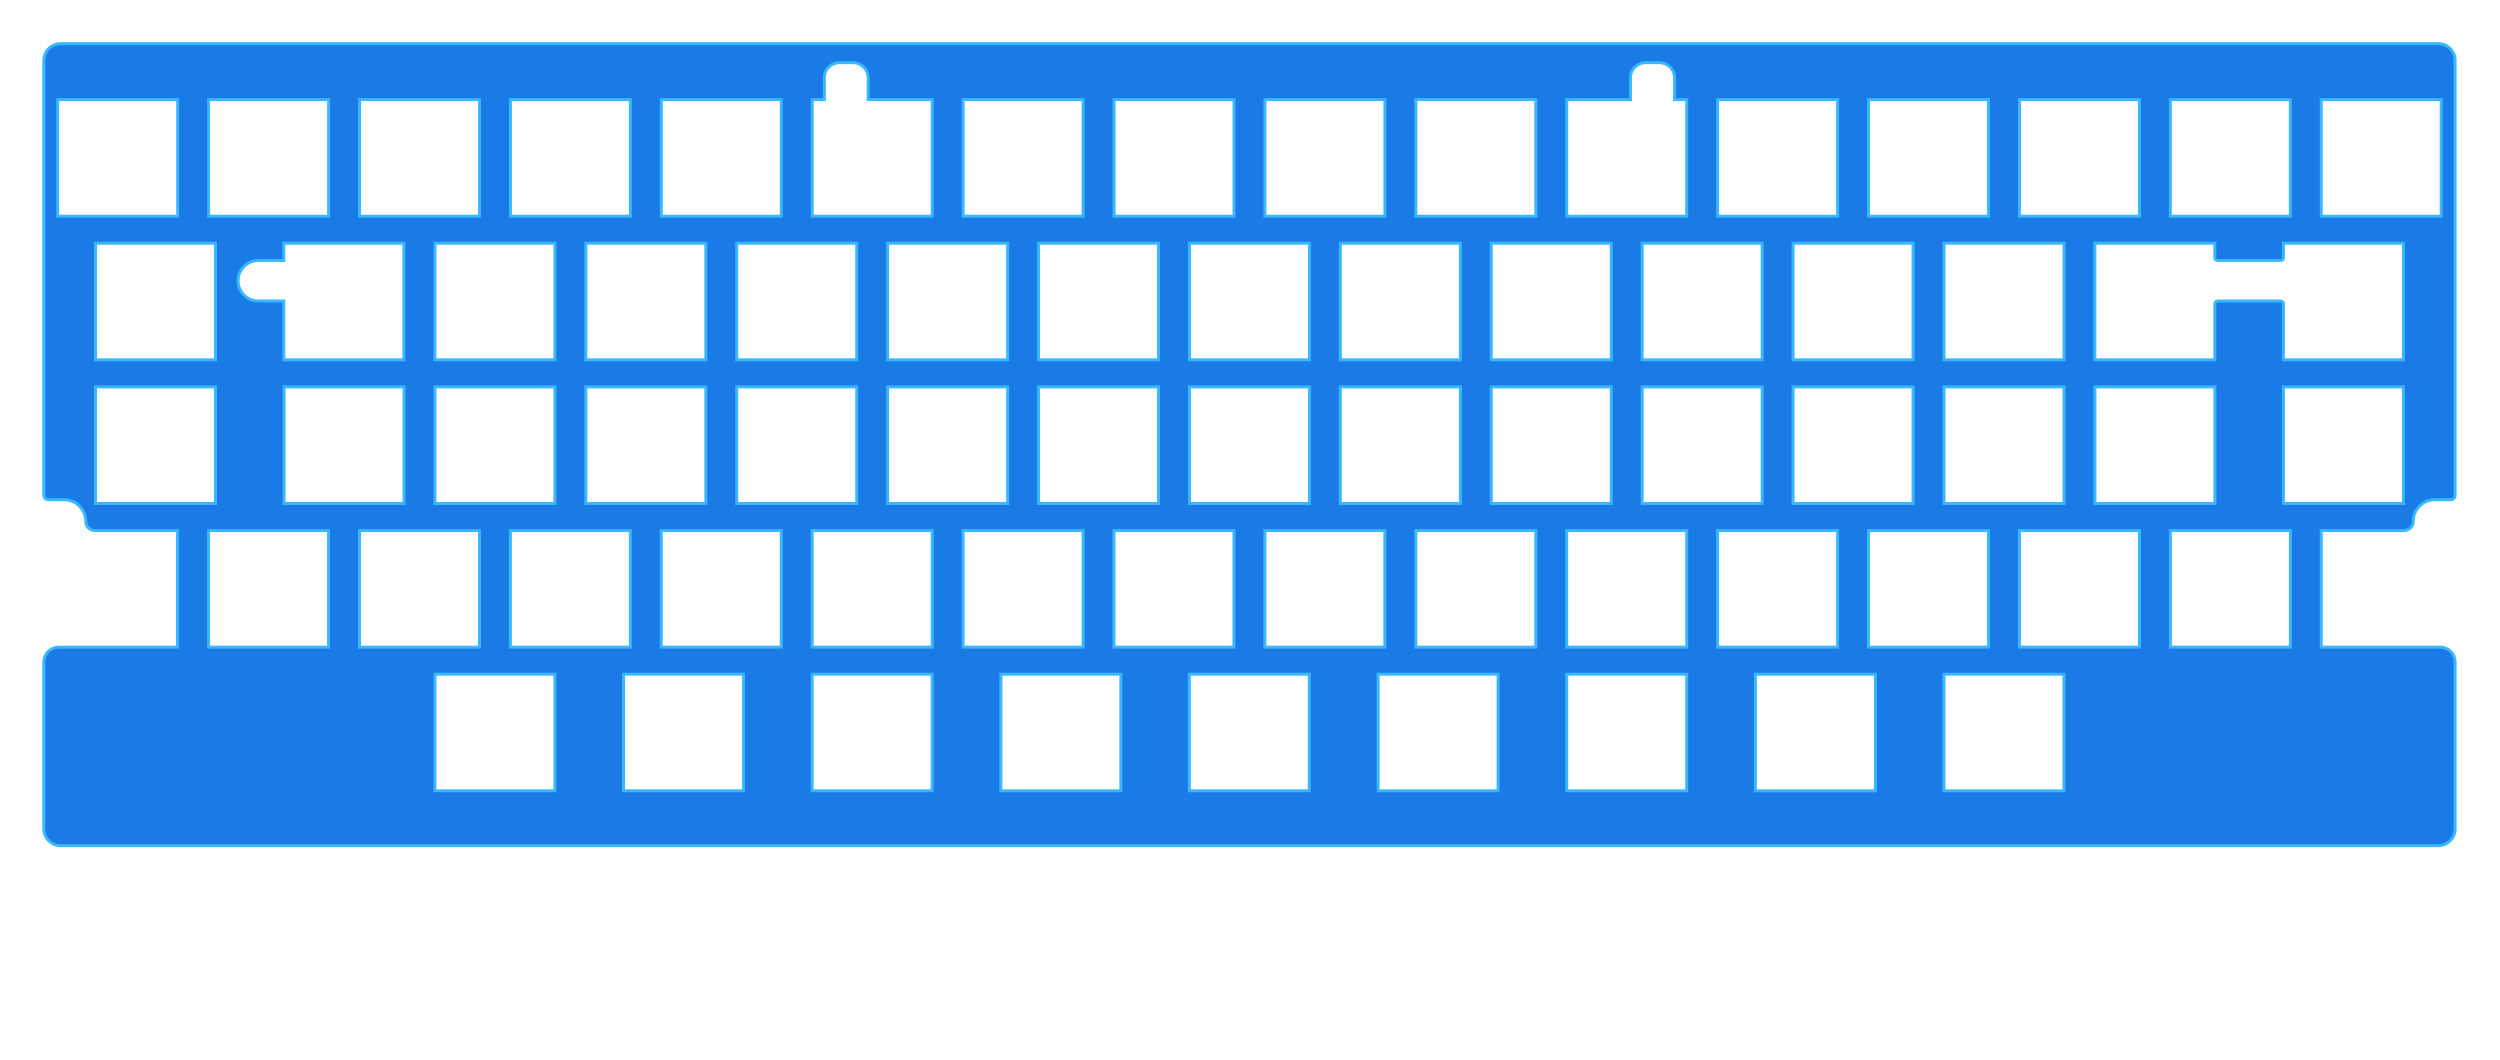 <?xml version="1.0" encoding="UTF-8" standalone="no"?>
<!DOCTYPE svg PUBLIC "-//W3C//DTD SVG 1.1//EN" "http://www.w3.org/Graphics/SVG/1.1/DTD/svg11.dtd">
<svg width="100%" height="100%" viewBox="0 0 1118 474" version="1.1" xmlns="http://www.w3.org/2000/svg" xmlns:xlink="http://www.w3.org/1999/xlink" xml:space="preserve" xmlns:serif="http://www.serif.com/" style="fill-rule:evenodd;clip-rule:evenodd;">
    <g transform="matrix(1.333,0,0,1.333,0,0)">
        <g id="位置合わせ指標">
        </g>
        <g id="Nora-DN0032-Full-W14.2mm" serif:id="Nora DN0032 Full W14.2mm">
            <path d="M31.845,177.983C30.146,177.983 28.769,176.606 28.769,174.907C28.769,174.906 28.769,174.906 28.769,174.905C28.769,172.976 28.002,171.127 26.636,169.765C25.271,168.402 23.42,167.639 21.492,167.643C18.679,167.649 16.123,167.654 16.123,167.654L15.121,167.239L14.706,166.237L14.709,20.305L14.726,19.86L14.777,19.417L14.865,18.981L14.984,18.55L15.14,18.133L15.324,17.731L15.542,17.342L15.789,16.971L16.067,16.622L16.367,16.294L16.696,15.993L17.045,15.715L17.416,15.469L17.804,15.25L18.207,15.066L18.624,14.91L19.054,14.791L19.491,14.703L19.933,14.652L20.378,14.632L817.977,14.635L818.419,14.652L818.861,14.703L819.298,14.791L819.731,14.91L820.145,15.066L820.548,15.25L820.936,15.469L821.307,15.715L821.656,15.993L821.985,16.294L822.285,16.622L822.566,16.971L822.81,17.342L823.028,17.731L823.212,18.133L823.368,18.55L823.487,18.981L823.575,19.417L823.629,19.86L823.646,20.305C823.646,20.305 823.646,150.964 823.646,166.199C823.646,166.582 823.494,166.949 823.223,167.22C822.952,167.491 822.585,167.643 822.202,167.643C821.243,167.643 818.267,167.643 816.854,167.643C814.926,167.643 813.077,168.409 811.713,169.772C810.35,171.136 809.584,172.985 809.584,174.913C809.584,174.917 809.584,174.922 809.584,174.926C809.584,175.737 809.262,176.514 808.688,177.088C808.115,177.661 807.338,177.983 806.527,177.983C798.441,177.983 778.743,177.983 778.743,177.983L778.743,217.101L818.646,217.101C819.972,217.101 821.244,217.627 822.182,218.565C823.119,219.503 823.646,220.775 823.646,222.101C823.646,236.668 823.646,278.05 823.646,278.05L823.629,278.49L823.575,278.932L823.487,279.369L823.368,279.799L823.212,280.219L823.028,280.619L822.81,281.007L822.566,281.378L822.285,281.73L821.985,282.059L821.656,282.356L821.307,282.634L820.936,282.881L820.548,283.099L820.145,283.283L819.731,283.442L819.298,283.561L818.861,283.646L818.419,283.697L817.977,283.714L20.378,283.72L19.933,283.697L19.491,283.646L19.054,283.561L18.624,283.442L18.207,283.283L17.804,283.099L17.416,282.881L17.045,282.634L16.696,282.356L16.367,282.059L16.067,281.73L15.789,281.378L15.542,281.007L15.324,280.619L15.14,280.219L14.984,279.799L14.865,279.369L14.777,278.932L14.726,278.49L14.706,278.05L14.706,222.101C14.706,220.775 15.233,219.503 16.171,218.565C17.108,217.627 18.38,217.101 19.706,217.101C39.286,217.101 59.528,217.101 59.528,217.101L59.528,177.983L31.845,177.983ZM629.162,226.188L629.162,265.305L588.91,265.305L588.91,226.188L629.162,226.188ZM502.586,226.183L502.586,265.3L462.334,265.3L462.334,226.183L502.586,226.183ZM565.867,226.183L565.867,265.3L525.615,265.3L525.615,226.183L565.867,226.183ZM692.422,226.183L692.422,265.3L652.17,265.3L652.17,226.183L692.422,226.183ZM376.032,226.183L376.032,265.3L335.78,265.3L335.78,226.183L376.032,226.183ZM312.722,226.178L312.722,265.295L272.47,265.295L272.47,226.178L312.722,226.178ZM249.449,226.178L249.449,265.295L209.197,265.295L209.197,226.178L249.449,226.178ZM186.175,226.178L186.175,265.295L145.923,265.295L145.923,226.178L186.175,226.178ZM439.255,226.173L439.255,265.29L399.003,265.29L399.003,226.173L439.255,226.173ZM667.107,177.983L667.107,217.101L626.847,217.101L626.847,177.983L667.107,177.983ZM110.222,177.983L110.222,217.101L69.97,217.101L69.97,177.983L110.222,177.983ZM312.73,177.983L312.73,217.101L272.478,217.101L272.478,177.983L312.73,177.983ZM515.237,177.983L515.237,217.101L474.978,217.101L474.978,177.983L515.237,177.983ZM565.86,177.983L565.86,217.101L525.608,217.101L525.608,177.983L565.86,177.983ZM211.483,177.983L211.483,217.101L171.231,217.101L171.231,177.983L211.483,177.983ZM262.106,177.983L262.106,217.101L221.854,217.101L221.854,177.983L262.106,177.983ZM616.483,177.983L616.483,217.101L576.231,217.101L576.231,177.983L616.483,177.983ZM768.382,177.983L768.382,217.101L728.13,217.101L728.13,177.983L768.382,177.983ZM160.86,177.983L160.86,217.101L120.608,217.101L120.608,177.983L160.86,177.983ZM363.36,177.983L363.36,217.101L323.108,217.101L323.108,177.983L363.36,177.983ZM717.758,177.983L717.758,217.101L677.506,217.101L677.506,177.983L717.758,177.983ZM413.969,177.983L413.969,217.101L373.717,217.101L373.717,177.983L413.969,177.983ZM464.599,177.983L464.599,217.101L424.347,217.101L424.347,177.983L464.599,177.983ZM439.306,129.793L439.306,168.911L399.054,168.911L399.054,129.793L439.306,129.793ZM806.306,129.793L806.306,168.911L766.054,168.911L766.054,129.793L806.306,129.793ZM743.07,129.793L743.07,168.911L702.818,168.911L702.818,129.793L743.07,129.793ZM692.447,129.793L692.447,168.911L652.195,168.911L652.195,129.793L692.447,129.793ZM641.806,129.793L641.806,168.911L601.554,168.911L601.554,129.793L641.806,129.793ZM287.422,129.793L287.422,168.911L247.17,168.911L247.17,129.793L287.422,129.793ZM236.798,129.793L236.798,168.911L196.546,168.911L196.546,129.793L236.798,129.793ZM135.552,129.793L135.552,168.911L95.3,168.911L95.3,129.793L135.552,129.793ZM338.052,129.793L338.052,168.911L297.8,168.911L297.8,129.793L338.052,129.793ZM186.175,129.793L186.175,168.911L145.923,168.911L145.923,129.793L186.175,129.793ZM591.175,129.793L591.175,168.911L550.923,168.911L550.923,129.793L591.175,129.793ZM489.929,129.793L489.929,168.911L449.67,168.911L449.67,129.793L489.929,129.793ZM540.552,129.793L540.552,168.911L500.3,168.911L500.3,129.793L540.552,129.793ZM388.675,129.793L388.675,168.911L348.423,168.911L348.423,129.793L388.675,129.793ZM72.278,129.793L72.278,168.911L32.026,168.911L32.026,129.793L72.278,129.793ZM439.306,81.604L439.306,120.721L399.054,120.721L399.054,81.604L439.306,81.604ZM743.043,86.482C743.043,86.721 743.138,86.95 743.307,87.118C743.476,87.287 743.705,87.382 743.944,87.382C747.748,87.382 761.349,87.382 765.154,87.382C765.392,87.382 765.621,87.287 765.79,87.118C765.959,86.95 766.054,86.721 766.054,86.482C766.054,84.857 766.054,81.604 766.054,81.604L806.306,81.604L806.306,120.721L766.054,120.721L766.054,101.929C766.054,101.68 765.955,101.44 765.779,101.264C765.602,101.088 765.363,100.989 765.114,100.989C761.261,100.989 747.837,100.989 743.984,100.989C743.734,100.989 743.495,101.088 743.319,101.264C743.142,101.44 743.043,101.68 743.043,101.929C743.043,105.853 743.043,120.721 743.043,120.721L702.791,120.721L702.791,81.604L743.043,81.604L743.043,86.482ZM692.447,81.604L692.447,120.721L652.195,120.721L652.195,81.604L692.447,81.604ZM641.806,81.604L641.806,120.721L601.554,120.721L601.554,81.604L641.806,81.604ZM540.552,81.604L540.552,120.721L500.3,120.721L500.3,81.604L540.552,81.604ZM287.422,81.604L287.422,120.721L247.17,120.721L247.17,81.604L287.422,81.604ZM388.675,81.604L388.675,120.721L348.423,120.721L348.423,81.604L388.675,81.604ZM338.052,81.604L338.052,120.721L297.8,120.721L297.8,81.604L338.052,81.604ZM236.798,81.604L236.798,120.721L196.546,120.721L196.546,81.604L236.798,81.604ZM186.175,81.604L186.175,120.721L145.923,120.721L145.923,81.604L186.175,81.604ZM86.674,100.989C82.919,100.989 79.87,97.94 79.87,94.185C79.87,90.431 82.919,87.382 86.674,87.382L95.21,87.382L95.21,81.604L135.496,81.604L135.496,120.721L95.21,120.721L95.21,100.989L86.674,100.989ZM489.929,81.604L489.929,120.721L449.67,120.721L449.67,81.604L489.929,81.604ZM591.175,81.604L591.175,120.721L550.923,120.721L550.923,81.604L591.175,81.604ZM72.278,81.604L72.278,120.721L32.026,120.721L32.026,81.604L72.278,81.604ZM110.244,33.414L110.244,72.532L69.992,72.532L69.992,33.414L110.244,33.414ZM160.867,33.414L160.867,72.532L120.615,72.532L120.615,33.414L160.867,33.414ZM616.49,33.414L616.49,72.532L576.238,72.532L576.238,33.414L616.49,33.414ZM413.998,33.414L413.998,72.532L373.746,72.532L373.746,33.414L413.998,33.414ZM818.99,33.414L818.99,72.532L778.738,72.532L778.738,33.414L818.99,33.414ZM667.121,33.414L667.121,72.532L626.862,72.532L626.862,33.414L667.121,33.414ZM464.628,33.414L464.628,72.532L424.369,72.532L424.369,33.414L464.628,33.414ZM211.49,33.414L211.49,72.532L171.238,72.532L171.238,33.414L211.49,33.414ZM515.244,33.414L515.244,72.532L474.992,72.532L474.992,33.414L515.244,33.414ZM565.867,33.414L565.867,72.532L525.615,72.532L525.615,33.414L546.989,33.414L546.989,26.016C546.989,24.69 547.531,23.418 548.496,22.481C549.461,21.543 550.77,21.016 552.134,21.016L556.637,21.016C558.002,21.016 559.311,21.543 560.276,22.481C561.24,23.418 561.783,24.69 561.783,26.016C561.783,29.459 561.783,33.414 561.783,33.414L565.867,33.414ZM312.744,33.414L312.744,72.532L272.492,72.532L272.492,33.414L276.557,33.414L276.557,26.016C276.557,23.255 278.86,21.016 281.702,21.016L286.102,21.016C288.943,21.016 291.247,23.255 291.247,26.016C291.247,29.459 291.247,33.414 291.247,33.414L312.744,33.414ZM768.367,33.414L768.367,72.532L728.115,72.532L728.115,33.414L768.367,33.414ZM262.114,33.414L262.114,72.532L221.862,72.532L221.862,33.414L262.114,33.414ZM59.614,33.414L59.614,72.532L19.362,72.532L19.362,33.414L59.614,33.414ZM363.367,33.414L363.367,72.532L323.115,72.532L323.115,33.414L363.367,33.414ZM717.744,33.414L717.744,72.532L677.492,72.532L677.492,33.414L717.744,33.414Z" style="fill:rgb(26,122,230);stroke:rgb(57,183,255);stroke-width:1px;"/>
        </g>
    </g>
</svg>
